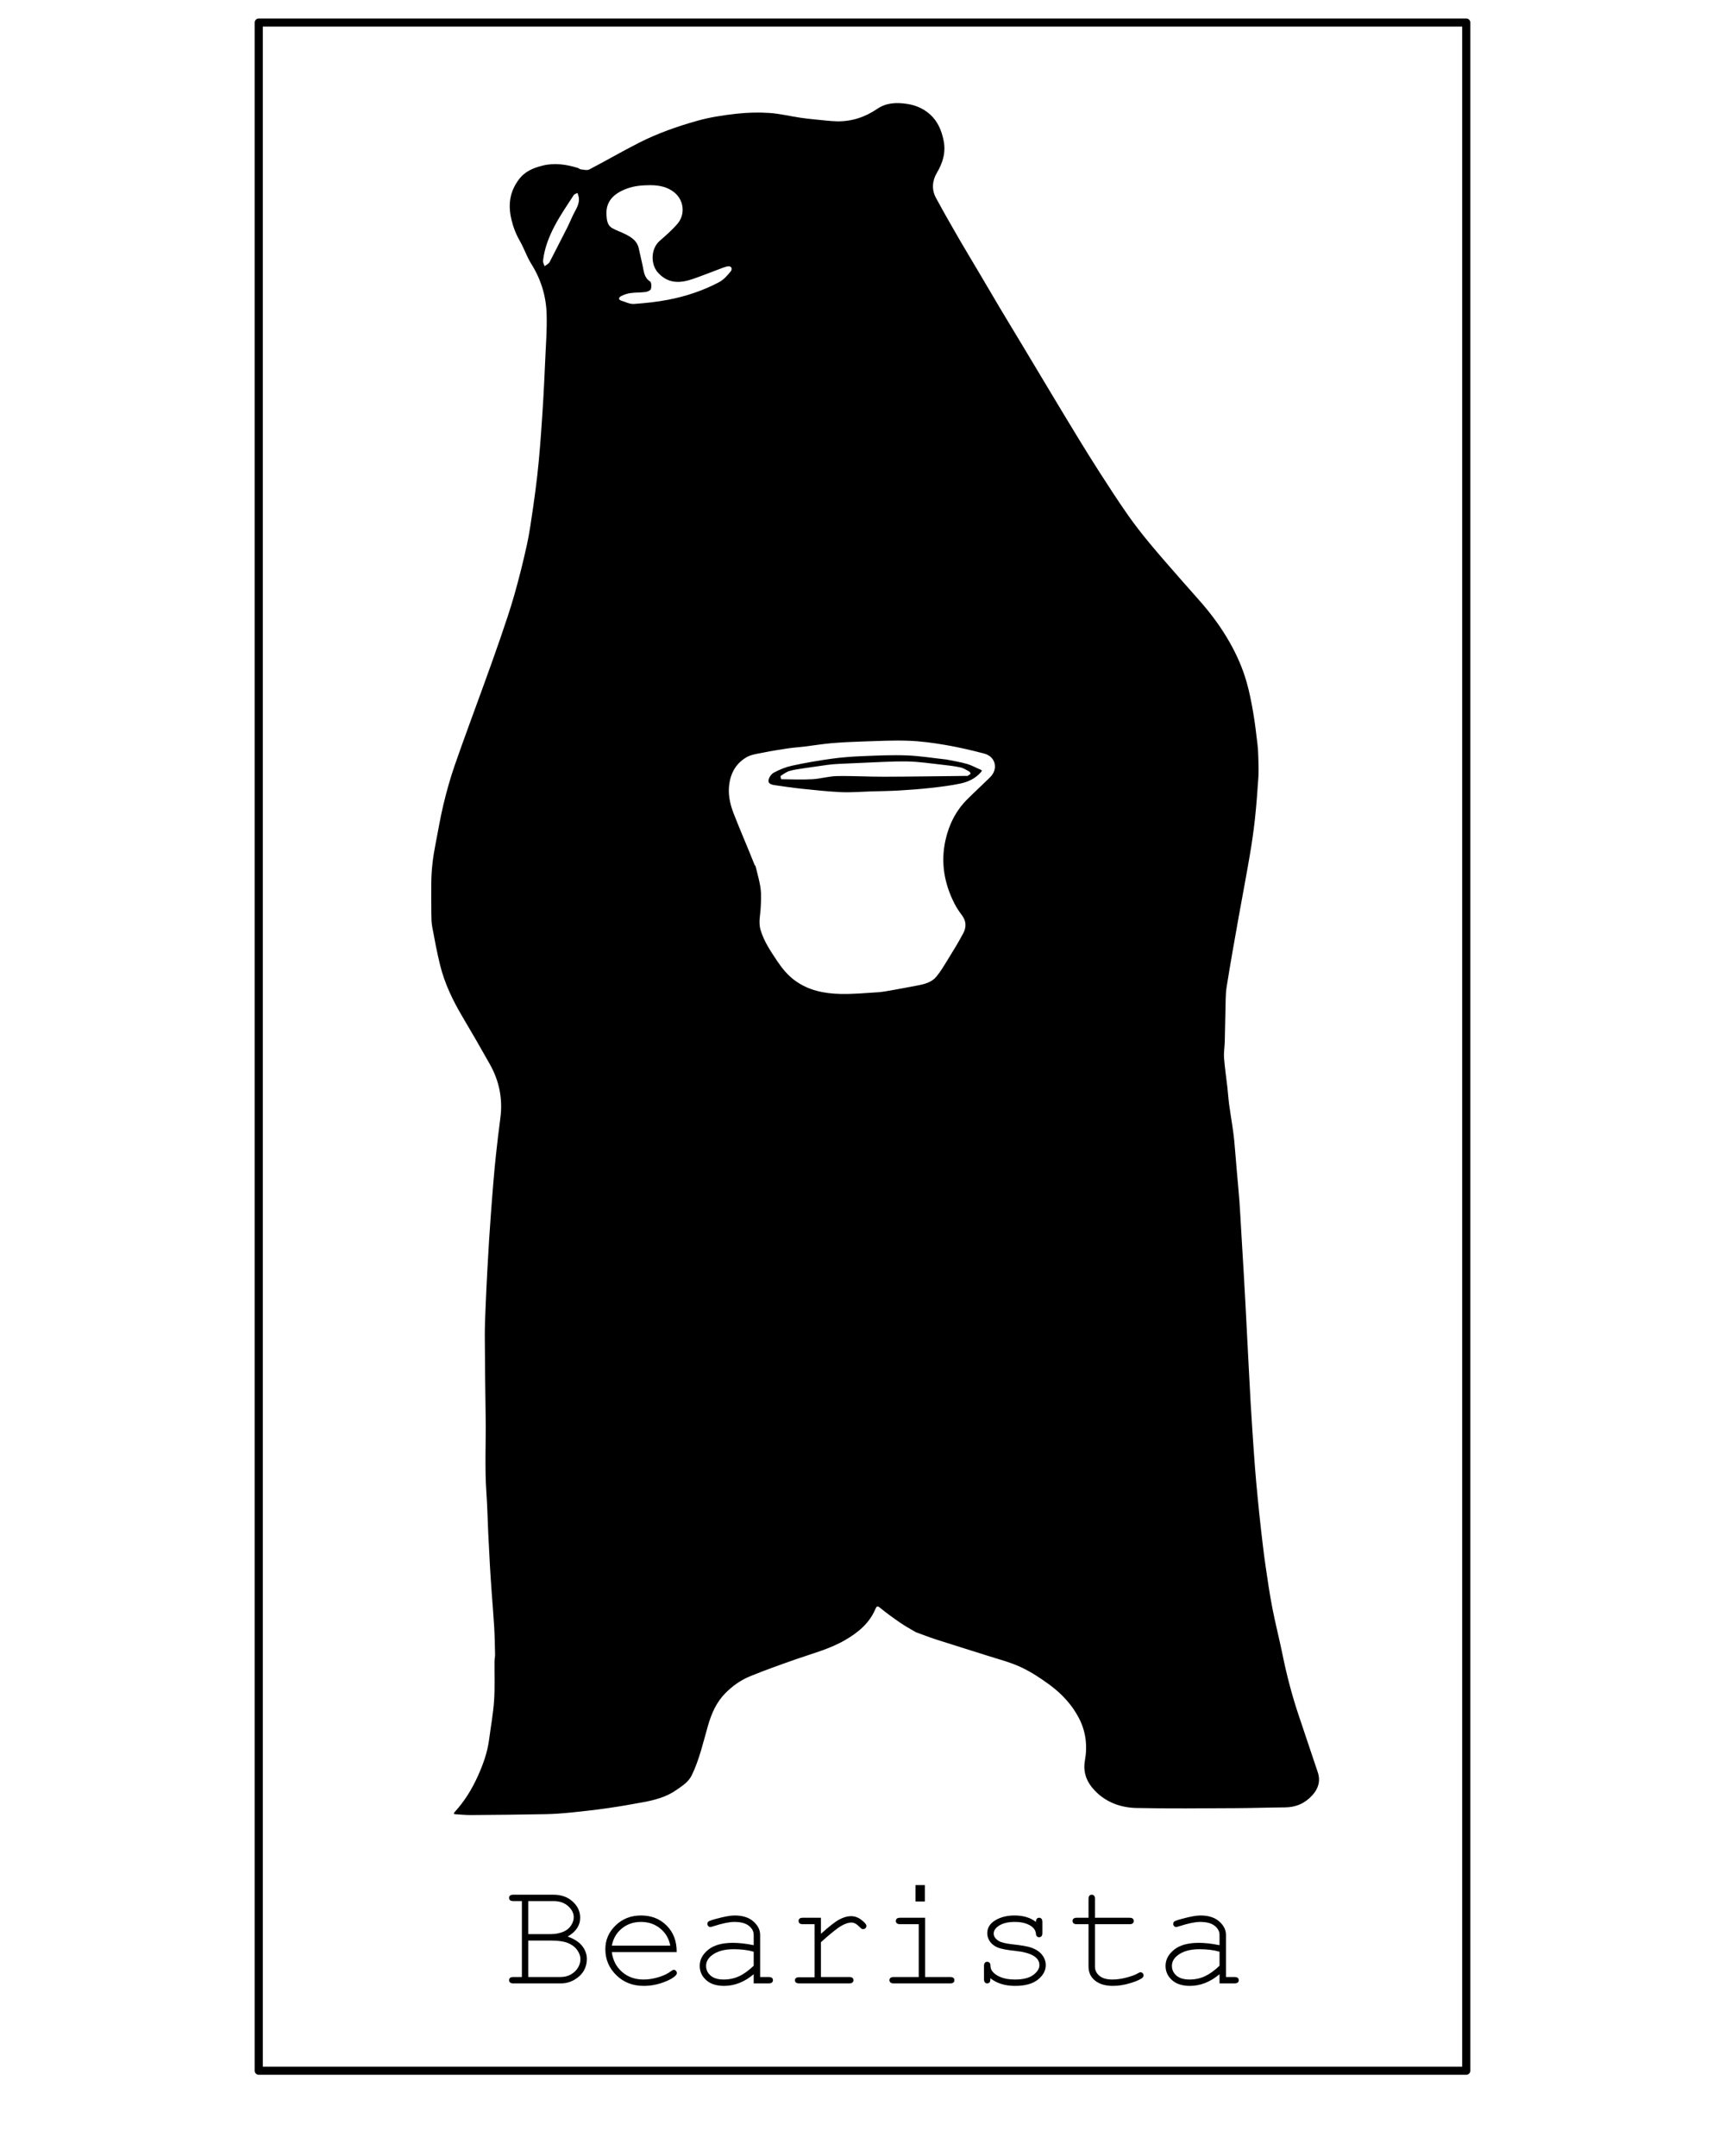 <?xml version="1.0" encoding="UTF-8" standalone="no"?>
<!DOCTYPE svg PUBLIC "-//W3C//DTD SVG 1.1//EN" "http://www.w3.org/Graphics/SVG/1.1/DTD/svg11.dtd">
<!-- Created with Vectornator (http://vectornator.io/) -->
<svg height="100%" stroke-miterlimit="10" style="fill-rule:nonzero;clip-rule:evenodd;stroke-linecap:round;stroke-linejoin:round;" version="1.1" viewBox="0 0 2000 2500" width="100%" xml:space="preserve" xmlns="http://www.w3.org/2000/svg" xmlns:vectornator="http://vectornator.io" xmlns:xlink="http://www.w3.org/1999/xlink">
<defs>
<clipPath id="TextBounds">
<rect height="217.498" width="880.525" x="574.389" y="2150"/>
</clipPath>
<clipPath id="TextBounds_2">
<rect height="366.836" width="20" x="-297.246" y="2155.9"/>
</clipPath>
</defs>
<clipPath id="ArtboardFrame">
<rect height="2500" width="2000" x="0" y="0"/>
</clipPath>
<g clip-path="url(#ArtboardFrame)" id="Untitled" vectornator:layerName="Untitled">
<path d="M1062.04 1892.71C1055.43 1888.94 1049.16 1885.41 1043.27 1881.34C1035.44 1875.93 1027.71 1870.33 1020.35 1864.32C1017.19 1861.73 1016.29 1862.63 1015.01 1865.65C1007.93 1882.42 994.806 1893.11 979.44 1901.98C961.829 1912.14 942.365 1917.15 923.451 1923.78C905.276 1930.15 887.091 1936.57 869.29 1943.89C858.611 1948.28 849.083 1955.12 840.903 1963.42C830.642 1973.84 824.979 1986.74 820.955 2000.64C815.333 2020.07 811.003 2039.92 802.127 2058.34C798.159 2066.57 790.936 2070.87 783.978 2075.73C772.608 2083.68 759.578 2087.16 746.255 2089.65C732.437 2092.25 718.571 2094.64 704.657 2096.64C690.73 2098.64 676.736 2100.24 662.735 2101.65C652.712 2102.65 642.636 2103.44 632.57 2103.64C603.714 2104.18 574.852 2104.45 545.991 2104.66C539.965 2104.7 533.934 2104.06 527.907 2103.7C527.296 2103.66 526.696 2103.41 526.091 2103.27C526.409 2102.58 526.579 2101.76 527.067 2101.23C538.475 2088.84 547.161 2074.71 554.055 2059.4C560.138 2045.89 565.124 2032.07 567.048 2017.28C569.002 2002.27 571.789 1987.32 572.827 1972.25C573.874 1957.06 573.186 1941.74 573.34 1926.48C573.367 1923.82 574.05 1921.16 573.993 1918.51C573.769 1907.98 573.587 1897.44 572.984 1886.93C572.205 1873.33 571.01 1859.76 570.047 1846.17C569.334 1836.12 568.633 1826.06 568.056 1816C567.316 1803.12 566.655 1790.22 566.051 1777.33C565.33 1761.95 565.052 1746.53 563.964 1731.17C561.866 1701.59 563.555 1671.99 563.076 1642.41C562.573 1611.39 562.248 1580.36 562.101 1549.33C562.045 1537.64 562.6 1525.94 563.065 1514.25C563.617 1500.35 564.328 1486.47 565.051 1472.58C565.653 1461.02 566.327 1449.46 567.052 1437.91C567.651 1428.35 568.334 1418.79 569.047 1409.24C570.011 1396.32 570.969 1383.4 572.059 1370.49C572.954 1359.89 573.909 1349.3 575.07 1338.73C576.607 1324.74 578.194 1310.75 580.078 1296.81C583.091 1274.52 578.94 1253.63 567.993 1234.13C557.807 1215.99 547.435 1197.94 536.802 1180.06C525.286 1160.69 515.482 1140.57 510.136 1118.61C506.615 1104.15 503.847 1089.49 501.14 1074.85C500.171 1069.61 500.153 1064.15 500.083 1058.78C499.935 1047.45 500.028 1036.12 500.04 1024.79C500.057 1009.13 501.969 993.688 505.028 978.359C508.071 963.111 510.525 947.724 514.182 932.626C517.862 917.431 522.053 902.29 527.173 887.526C537.978 856.367 549.572 825.482 560.772 794.459C567.264 776.479 573.807 758.513 579.983 740.424C585.722 723.617 591.511 706.798 596.355 689.722C601.79 670.565 606.623 651.209 610.892 631.758C613.973 617.723 615.871 603.416 617.988 589.185C619.89 576.411 621.514 563.591 622.993 550.761C624.211 540.201 625.11 529.602 626.016 519.008C626.789 509.961 627.409 500.9 628.028 491.84C628.737 481.453 629.448 471.065 630.019 460.67C630.763 447.118 631.466 433.562 632.015 420.001C632.773 401.282 634.37 382.524 633.77 363.842C633.106 343.151 627.138 323.657 615.897 305.818C610.749 297.648 607.739 288.156 602.903 279.758C598.351 271.853 595.129 263.623 593.019 254.828C589.003 238.091 590.617 222.924 601.389 208.347C608.707 198.445 618.717 194.625 629.11 192.03C642.654 188.648 656.549 190.567 669.948 194.74C671.11 195.102 672.115 196.244 673.255 196.348C676.586 196.653 680.597 197.863 683.196 196.513C702.564 186.448 721.433 175.413 740.891 165.534C762.526 154.55 785.454 146.487 808.752 139.97C823.258 135.913 838.385 133.634 853.389 131.94C866.126 130.502 879.145 130.139 891.93 130.971C904.345 131.779 916.596 134.896 928.968 136.652C938.176 137.959 947.458 138.761 956.717 139.691C961.233 140.145 965.768 140.594 970.301 140.674C987.534 140.977 1003.03 135.841 1017.27 126.112C1027.57 119.074 1039.28 118.663 1051.29 120.409C1061.5 121.892 1070.64 125.823 1078.22 132.575C1087.21 140.584 1091.68 151.311 1094.04 162.961C1096.8 176.575 1093.21 188.621 1086.22 200.423C1080.87 209.445 1079.97 219.765 1085.13 229.366C1093.8 245.483 1102.94 261.346 1112.08 277.205C1119.23 289.604 1126.68 301.824 1133.96 314.145C1142.59 328.735 1151.12 343.38 1159.79 357.939C1168.32 372.252 1177 386.475 1185.58 400.759C1196.56 419.04 1207.48 437.353 1218.47 455.63C1228.57 472.448 1238.65 489.286 1248.89 506.021C1257.6 520.267 1266.37 534.486 1275.42 548.523C1285.79 564.605 1296.18 580.683 1307.14 596.363C1315.16 607.85 1323.78 618.967 1332.73 629.756C1345.26 644.863 1358.3 659.541 1371.2 674.346C1378.79 683.066 1386.61 691.58 1394.14 700.359C1405.99 714.197 1416.66 728.884 1425.67 744.775C1433.94 759.348 1440.68 774.593 1445.27 790.64C1448.58 802.201 1450.88 814.093 1452.93 825.959C1455.07 838.353 1456.51 850.876 1457.98 863.374C1458.66 869.194 1458.86 875.087 1459 880.953C1459.17 887.896 1459.43 894.873 1458.96 901.788C1457.87 917.918 1456.69 934.056 1454.94 950.123C1453.41 964.178 1451.35 978.195 1448.97 992.134C1444.89 1016.05 1440.35 1039.88 1436.05 1063.76C1433.67 1076.95 1431.33 1090.15 1429.05 1103.36C1426.66 1117.21 1424.27 1131.07 1422.1 1144.96C1421.4 1149.43 1421.19 1154 1421.07 1158.54C1420.65 1175.06 1420.43 1191.59 1420.01 1208.12C1419.85 1214.32 1418.72 1220.56 1419.18 1226.69C1420.02 1238.01 1421.75 1249.26 1423.02 1260.55C1423.78 1267.26 1424.2 1274.02 1425.08 1280.71C1426.2 1289.2 1427.68 1297.63 1428.91 1306.11C1429.71 1311.63 1430.49 1317.17 1431.01 1322.73C1432.11 1334.64 1433.02 1346.57 1434.04 1358.48C1435.02 1369.9 1436.16 1381.31 1437 1392.74C1437.83 1403.95 1438.37 1415.19 1439.04 1426.41C1440.04 1443.16 1441.05 1459.91 1442.03 1476.66C1442.73 1488.55 1443.4 1500.44 1444.03 1512.33C1444.73 1525.39 1445.36 1538.45 1446.04 1551.5C1446.7 1564.22 1447.37 1576.95 1448.04 1589.67C1448.7 1602.23 1449.33 1614.79 1450.05 1627.34C1450.66 1637.9 1451.33 1648.46 1452.05 1659.01C1453.01 1673.26 1453.96 1687.52 1455.06 1701.76C1455.94 1713.02 1456.96 1724.28 1458.06 1735.52C1459.3 1748.31 1460.6 1761.09 1462.07 1773.86C1463.61 1787.35 1465.15 1800.84 1467.09 1814.28C1469.52 1831.04 1471.95 1847.82 1475.15 1864.45C1478.65 1882.55 1483.3 1900.43 1486.97 1918.51C1491.8 1942.32 1497.92 1965.76 1505.63 1988.79C1513.02 2010.89 1520.51 2032.96 1527.87 2055.07C1531.21 2065.1 1528.53 2073.9 1521.68 2081.53C1513.27 2090.88 1502.8 2095.66 1490.07 2095.76C1470.71 2095.91 1451.35 2096.59 1431.99 2096.67C1393.77 2096.82 1355.53 2097.32 1317.33 2096.45C1299.24 2096.03 1282.27 2089.86 1269.34 2076.31C1260.16 2066.7 1255.36 2055.41 1257.88 2041.35C1260.92 2024.38 1258.99 2007.65 1250.9 1992.17C1242.84 1976.74 1231.14 1964.11 1217.27 1953.88C1206.64 1946.04 1195.38 1938.61 1183.44 1933.07C1171.06 1927.32 1157.56 1923.93 1144.48 1919.74C1124.61 1913.37 1104.64 1907.3 1084.78 1900.89C1077.27 1898.47 1069.95 1895.46 1062.04 1892.71M875.038 1003.21C875.371 1003.58 875.909 1003.89 876.008 1004.31C878.048 1012.97 880.673 1021.56 881.84 1030.34C882.806 1037.6 882.301 1045.1 881.969 1052.47C881.581 1061.1 879.179 1069.44 881.837 1078.37C885.845 1091.83 893.525 1103 901.117 1114.41C906.742 1122.87 913.117 1130.6 921.214 1136.65C936.973 1148.42 955.48 1152.11 974.526 1152.52C988.725 1152.83 1002.97 1151.51 1017.18 1150.64C1022.39 1150.33 1027.59 1149.37 1032.75 1148.46C1043.13 1146.64 1053.49 1144.67 1063.85 1142.7C1072.13 1141.13 1080.38 1139.03 1085.91 1132.16C1090.41 1126.56 1094.21 1120.35 1097.98 1114.2C1104.48 1103.59 1111.09 1093.02 1116.89 1082.04C1120.45 1075.29 1120.44 1068.11 1115.38 1061.44C1112.09 1057.09 1109.02 1052.47 1106.55 1047.62C1094.8 1024.53 1090.56 1000.19 1096.11 974.676C1100.09 956.418 1108.15 940.079 1121.55 926.758C1130.22 918.132 1139.22 909.838 1147.95 901.263C1157.67 891.706 1154.38 877.345 1141.2 873.848C1126.41 869.923 1111.44 866.474 1096.37 863.878C1082.2 861.438 1067.82 859.472 1053.47 858.944C1035.98 858.301 1018.43 859.219 1000.91 859.766C988.515 860.153 976.11 860.747 963.757 861.804C953.44 862.688 943.2 864.435 932.912 865.691C926.537 866.47 920.104 866.818 913.757 867.765C903.921 869.232 894.092 870.826 884.345 872.79C877.967 874.075 871.047 874.902 865.582 878.044C852.176 885.749 846.063 898.545 845.119 913.673C844.468 924.092 847.065 934.231 850.794 943.777C858.465 963.416 866.911 982.752 875.038 1003.21M754.538 214.712C745.075 214.758 735.664 215.375 726.714 218.74C711.338 224.521 702.078 233.586 703.172 249.771C703.545 255.3 704.243 261.493 709.953 264.629C714.931 267.362 720.408 269.171 725.474 271.763C732.316 275.263 738.675 279.399 740.527 287.699C742.024 294.408 743.542 301.112 745.035 307.822C746.544 314.604 746.64 321.801 753.702 326.35C755.341 327.406 755.502 332.32 754.73 334.992C754.242 336.68 750.862 338.261 748.602 338.564C742.802 339.341 736.855 339.033 731.06 339.835C727.291 340.357 723.448 341.612 720.087 343.387C717.503 344.752 716.318 347.46 720.608 348.748C725.361 350.175 730.27 352.775 734.944 352.451C748.3 351.527 761.707 350.084 774.843 347.549C795.403 343.582 815.279 336.994 833.8 327.133C838.958 324.387 843.248 319.519 847.059 314.9C849.71 311.687 847.841 308.371 844.33 308.782C842.052 309.049 839.8 309.847 837.628 310.655C826.37 314.842 815.218 319.327 803.883 323.293C789.108 328.463 775.017 329.428 763.065 316.358C753.887 306.322 754.647 288.239 764.797 279.346C771.966 273.065 779.281 266.773 785.433 259.551C794.755 248.607 793.151 232.203 781.584 222.932C774.141 216.965 765.041 214.863 754.538 214.712M658.038 263.212C660.038 258.876 662.072 254.555 664.03 250.199C667.149 243.26 672.385 236.983 671.006 228.616C670.732 226.952 670.048 225.355 669.553 223.727C668.062 224.542 665.978 224.975 665.172 226.23C657.669 237.914 649.693 249.375 643.231 261.627C636.657 274.09 631.43 287.217 629.709 301.586C629.318 304.855 630.631 306.412 631.51 308.684C633.472 307.074 636.188 305.859 637.274 303.789C644.228 290.534 650.824 277.092 658.038 263.212Z" fill="#000000" fill-rule="nonzero" opacity="1" stroke="none"/>
<path d="M1097.4 880.712C1105.7 882.379 1113.62 883.654 1121.27 885.847C1126.55 887.359 1131.42 890.247 1136.56 892.304C1138.84 893.215 1138.7 893.794 1137.19 895.515C1130.87 902.709 1122.55 906.635 1113.61 908.534C1102.3 910.938 1090.75 912.353 1079.24 913.629C1066.87 914.999 1054.45 915.926 1042.02 916.648C1031.02 917.287 1019.99 917.381 1008.97 917.712C997.782 918.047 986.566 919.048 975.417 918.549C960.287 917.872 945.191 916.205 930.112 914.656C919.977 913.616 909.883 912.134 899.797 910.665C896.14 910.133 890.957 909.59 891.002 905.404C891.037 902.153 894.091 897.599 897.079 895.987C903.657 892.436 910.846 889.486 918.137 887.898C933.217 884.614 948.47 881.977 963.759 879.842C975.577 878.192 987.542 877.301 999.471 876.81C1016.8 876.096 1034.19 875.287 1051.5 875.941C1066.67 876.513 1081.77 879.045 1097.4 880.712M932.899 890.712C927.148 891.712 921.261 892.249 915.692 893.873C911.919 894.974 908.503 897.469 905.163 899.694C904.68 900.016 905.501 903.534 905.752 903.538C917.802 903.734 929.883 904.211 941.899 903.542C951.391 903.012 960.783 900.1 970.253 899.914C988.43 899.555 1006.63 900.692 1024.82 900.643C1056.68 900.557 1088.53 900.045 1120.39 899.713C1120.89 899.708 1121.5 899.899 1121.87 899.678C1123.08 898.947 1124.38 898.212 1125.24 897.15C1125.47 896.872 1124.45 894.998 1123.63 894.551C1120.38 892.788 1117.13 890.612 1113.61 889.858C1106.63 888.364 1099.5 887.523 1092.39 886.753C1078.79 885.28 1065.18 883.117 1051.56 882.939C1033.01 882.696 1014.45 884.028 995.899 884.721C988.371 885.002 980.842 885.319 973.32 885.734C968.801 885.984 964.27 886.268 959.789 886.868C951.142 888.025 942.527 889.417 932.899 890.712Z" fill="#000000" fill-rule="nonzero" opacity="1" stroke="none"/>
<g fill="#000000" opacity="1" stroke="#084444" stroke-linecap="round" stroke-linejoin="round" stroke-width="0">
<path clip-path="url(#TextBounds)" d="M605.081 2292.47L605.081 2204.4L595.149 2204.4C593.391 2204.4 592.132 2204.07 591.37 2203.39C590.608 2202.72 590.227 2201.83 590.227 2200.71C590.227 2199.6 590.608 2198.71 591.37 2198.03C592.132 2197.36 593.391 2197.02 595.149 2197.02L641.555 2197.02C650.755 2197.02 658.24 2199.67 664.012 2204.98C669.783 2210.28 672.669 2216.5 672.669 2223.65C672.669 2232.68 667.835 2239.97 658.167 2245.54C665.843 2248.29 671.468 2251.95 675.042 2256.52C678.616 2261.09 680.403 2266.13 680.403 2271.64C680.403 2276.56 679.231 2281.06 676.887 2285.13C674.544 2289.2 670.955 2292.68 666.121 2295.55C661.287 2298.42 656.028 2299.85 650.345 2299.85L595.149 2299.85C593.391 2299.85 592.132 2299.5 591.37 2298.8C590.608 2298.1 590.227 2297.22 590.227 2296.16C590.227 2295.05 590.608 2294.16 591.37 2293.48C592.132 2292.81 593.391 2292.47 595.149 2292.47L605.081 2292.47ZM612.464 2242.72L638.567 2242.72C644.134 2242.72 649.231 2241.7 653.86 2239.65C657.434 2238.01 660.218 2235.63 662.21 2232.53C664.202 2229.42 665.198 2226.26 665.198 2223.04C665.198 2218.41 663.03 2214.15 658.694 2210.25C654.358 2206.35 648.704 2204.4 641.731 2204.4L612.464 2204.4L612.464 2242.72ZM612.464 2292.47L649.817 2292.47C654.563 2292.47 658.694 2291.42 662.21 2289.31C665.725 2287.2 668.391 2284.59 670.208 2281.48C672.024 2278.38 672.932 2275.16 672.932 2271.82C672.932 2268.07 671.629 2264.43 669.021 2260.92C666.414 2257.4 662.796 2254.74 658.167 2252.92C653.538 2251.1 647.151 2250.2 639.007 2250.2L612.464 2250.2L612.464 2292.47Z"/>
<path clip-path="url(#TextBounds)" d="M784.554 2263.55L709.319 2263.55C710.608 2273.11 714.607 2280.8 721.316 2286.63C728.025 2292.46 736.331 2295.37 746.233 2295.37C751.741 2295.37 757.512 2294.46 763.548 2292.65C769.583 2290.83 774.505 2288.43 778.313 2285.44C779.427 2284.56 780.393 2284.12 781.214 2284.12C782.151 2284.12 782.971 2284.49 783.675 2285.22C784.378 2285.95 784.729 2286.82 784.729 2287.81C784.729 2288.81 784.261 2289.78 783.323 2290.71C780.511 2293.64 775.515 2296.38 768.338 2298.93C761.16 2301.48 753.792 2302.75 746.233 2302.75C733.577 2302.75 723.015 2298.61 714.549 2290.32C706.082 2282.03 701.848 2271.99 701.848 2260.21C701.848 2249.49 705.818 2240.29 713.758 2232.62C721.697 2224.94 731.526 2221.1 743.245 2221.1C755.315 2221.1 765.247 2225.04 773.04 2232.92C780.833 2240.81 784.671 2251.02 784.554 2263.55ZM777.083 2256.08C775.618 2247.94 771.765 2241.32 765.525 2236.22C759.285 2231.12 751.858 2228.57 743.245 2228.57C734.632 2228.57 727.22 2231.09 721.009 2236.13C714.798 2241.17 710.93 2247.82 709.407 2256.08L777.083 2256.08Z"/>
<path clip-path="url(#TextBounds)" d="M873.85 2299.85L873.85 2289.22C863.128 2298.24 851.673 2302.75 839.485 2302.75C830.637 2302.75 823.723 2300.51 818.743 2296.03C813.762 2291.55 811.272 2286.05 811.272 2279.55C811.272 2272.4 814.554 2266.16 821.116 2260.83C827.679 2255.5 837.259 2252.83 849.856 2252.83C853.255 2252.83 856.946 2253.05 860.93 2253.49C864.915 2253.93 869.221 2254.62 873.85 2255.56L873.85 2243.6C873.85 2239.56 871.975 2236.04 868.225 2233.06C864.475 2230.07 858.85 2228.57 851.35 2228.57C845.608 2228.57 837.552 2230.24 827.18 2233.58C825.305 2234.17 824.104 2234.46 823.577 2234.46C822.639 2234.46 821.834 2234.11 821.16 2233.41C820.486 2232.71 820.149 2231.83 820.149 2230.77C820.149 2229.78 820.442 2228.98 821.028 2228.4C821.848 2227.52 825.159 2226.32 830.96 2224.79C840.1 2222.33 847.014 2221.1 851.702 2221.1C861.018 2221.1 868.284 2223.4 873.499 2228C878.714 2232.6 881.321 2237.8 881.321 2243.6L881.321 2292.47L891.165 2292.47C892.981 2292.47 894.27 2292.81 895.032 2293.48C895.794 2294.16 896.175 2295.05 896.175 2296.16C896.175 2297.22 895.794 2298.1 895.032 2298.8C894.27 2299.5 892.981 2299.85 891.165 2299.85L873.85 2299.85ZM873.85 2263.12C870.393 2262.12 866.731 2261.39 862.864 2260.92C858.997 2260.45 854.925 2260.21 850.647 2260.21C839.925 2260.21 831.546 2262.53 825.511 2267.16C820.94 2270.62 818.655 2274.75 818.655 2279.55C818.655 2284 820.398 2287.75 823.885 2290.8C827.371 2293.85 832.454 2295.37 839.134 2295.37C845.52 2295.37 851.453 2294.1 856.931 2291.55C862.41 2289 868.05 2284.94 873.85 2279.38L873.85 2263.12Z"/>
<path clip-path="url(#TextBounds)" d="M951.809 2223.74L951.809 2242.37C961.419 2233.7 968.611 2228.12 973.387 2225.63C978.162 2223.14 982.571 2221.89 986.614 2221.89C991.009 2221.89 995.095 2223.37 998.875 2226.33C1002.65 2229.29 1004.54 2231.53 1004.54 2233.06C1004.54 2234.17 1004.18 2235.09 1003.45 2235.83C1002.71 2236.56 1001.79 2236.92 1000.68 2236.92C1000.09 2236.92 999.593 2236.82 999.182 2236.62C998.772 2236.41 998.011 2235.75 996.897 2234.64C994.846 2232.59 993.059 2231.18 991.536 2230.42C990.012 2229.66 988.518 2229.28 987.054 2229.28C983.831 2229.28 979.949 2230.57 975.408 2233.14C970.867 2235.72 963.001 2242.02 951.809 2252.04L951.809 2292.47L984.505 2292.47C986.321 2292.47 987.61 2292.81 988.372 2293.48C989.134 2294.16 989.514 2295.05 989.514 2296.16C989.514 2297.22 989.134 2298.1 988.372 2298.8C987.61 2299.5 986.321 2299.85 984.505 2299.85L926.585 2299.85C924.827 2299.85 923.567 2299.52 922.805 2298.84C922.044 2298.17 921.663 2297.3 921.663 2296.25C921.663 2295.25 922.029 2294.42 922.762 2293.75C923.494 2293.07 924.768 2292.73 926.585 2292.73L944.427 2292.73L944.427 2231.21L930.804 2231.21C929.046 2231.21 927.786 2230.86 927.024 2230.16C926.262 2229.45 925.882 2228.54 925.882 2227.43C925.882 2226.38 926.248 2225.5 926.98 2224.79C927.713 2224.09 928.987 2223.74 930.804 2223.74L951.809 2223.74Z"/>
<path clip-path="url(#TextBounds)" d="M1072.31 2185.86L1072.31 2204.93L1061.41 2204.93L1061.41 2185.86L1072.31 2185.86ZM1072.57 2223.74L1072.57 2292.47L1101.57 2292.47C1103.39 2292.47 1104.68 2292.81 1105.44 2293.48C1106.2 2294.16 1106.58 2295.05 1106.58 2296.16C1106.58 2297.22 1106.2 2298.1 1105.44 2298.8C1104.68 2299.5 1103.39 2299.85 1101.57 2299.85L1036.18 2299.85C1034.43 2299.85 1033.17 2299.5 1032.41 2298.8C1031.64 2298.1 1031.26 2297.22 1031.26 2296.16C1031.26 2295.05 1031.64 2294.16 1032.41 2293.48C1033.17 2292.81 1034.43 2292.47 1036.18 2292.47L1065.19 2292.47L1065.19 2231.21L1043.66 2231.21C1041.9 2231.21 1040.62 2230.86 1039.83 2230.16C1039.04 2229.45 1038.65 2228.57 1038.65 2227.52C1038.65 2226.41 1039.03 2225.5 1039.79 2224.79C1040.55 2224.09 1041.84 2223.74 1043.66 2223.74L1072.57 2223.74Z"/>
<path clip-path="url(#TextBounds)" d="M1201.07 2228.57C1201.07 2226.87 1201.42 2225.64 1202.12 2224.88C1202.82 2224.12 1203.7 2223.74 1204.76 2223.74C1205.87 2223.74 1206.78 2224.12 1207.48 2224.88C1208.19 2225.64 1208.54 2226.93 1208.54 2228.75L1208.54 2241.41C1208.54 2243.16 1208.19 2244.42 1207.48 2245.19C1206.78 2245.95 1205.87 2246.33 1204.76 2246.33C1203.76 2246.33 1202.93 2246.01 1202.25 2245.36C1201.58 2244.72 1201.18 2243.66 1201.07 2242.2C1200.72 2238.68 1198.9 2235.78 1195.62 2233.5C1190.81 2230.21 1184.46 2228.57 1176.55 2228.57C1168.28 2228.57 1161.87 2230.24 1157.3 2233.58C1153.84 2236.1 1152.11 2238.92 1152.11 2242.02C1152.11 2245.54 1154.16 2248.47 1158.26 2250.81C1161.08 2252.45 1166.41 2253.71 1174.26 2254.59C1184.51 2255.7 1191.63 2256.96 1195.62 2258.37C1201.3 2260.42 1205.53 2263.26 1208.32 2266.89C1211.1 2270.53 1212.49 2274.45 1212.49 2278.67C1212.49 2284.94 1209.48 2290.52 1203.44 2295.42C1197.41 2300.31 1188.56 2302.75 1176.9 2302.75C1165.24 2302.75 1155.69 2299.79 1148.24 2293.88C1148.24 2295.87 1148.13 2297.16 1147.89 2297.74C1147.66 2298.33 1147.23 2298.83 1146.62 2299.24C1146 2299.65 1145.32 2299.85 1144.55 2299.85C1143.5 2299.85 1142.62 2299.47 1141.92 2298.71C1141.21 2297.95 1140.86 2296.69 1140.86 2294.93L1140.86 2279.73C1140.86 2277.97 1141.2 2276.71 1141.87 2275.95C1142.55 2275.19 1143.44 2274.8 1144.55 2274.8C1145.61 2274.8 1146.5 2275.17 1147.23 2275.9C1147.97 2276.64 1148.33 2277.62 1148.33 2278.85C1148.33 2281.54 1149.01 2283.8 1150.35 2285.62C1152.41 2288.43 1155.67 2290.76 1160.15 2292.6C1164.64 2294.45 1170.13 2295.37 1176.63 2295.37C1186.24 2295.37 1193.39 2293.58 1198.08 2290.01C1202.77 2286.44 1205.11 2282.66 1205.11 2278.67C1205.11 2274.1 1202.74 2270.44 1197.99 2267.69C1193.19 2264.93 1186.2 2263.09 1177.03 2262.15C1167.86 2261.21 1161.28 2259.98 1157.3 2258.46C1153.31 2256.93 1150.21 2254.65 1147.98 2251.6C1145.75 2248.55 1144.64 2245.27 1144.64 2241.76C1144.64 2235.43 1147.75 2230.41 1153.96 2226.68C1160.17 2222.96 1167.58 2221.1 1176.19 2221.1C1186.39 2221.1 1194.68 2223.59 1201.07 2228.57Z"/>
<path clip-path="url(#TextBounds)" d="M1269.53 2223.74L1309.61 2223.74C1311.37 2223.74 1312.63 2224.09 1313.39 2224.79C1314.15 2225.5 1314.53 2226.41 1314.53 2227.52C1314.53 2228.57 1314.15 2229.45 1313.39 2230.16C1312.63 2230.86 1311.37 2231.21 1309.61 2231.21L1269.53 2231.21L1269.53 2280.34C1269.53 2284.62 1271.25 2288.19 1274.68 2291.06C1278.1 2293.94 1283.13 2295.37 1289.75 2295.37C1294.73 2295.37 1300.12 2294.62 1305.92 2293.13C1311.72 2291.64 1316.23 2289.95 1319.46 2288.08C1320.63 2287.31 1321.59 2286.93 1322.36 2286.93C1323.29 2286.93 1324.11 2287.3 1324.82 2288.03C1325.52 2288.76 1325.87 2289.63 1325.87 2290.62C1325.87 2291.5 1325.49 2292.32 1324.73 2293.09C1322.85 2295.02 1318.3 2297.11 1311.06 2299.37C1303.83 2301.63 1296.9 2302.75 1290.28 2302.75C1281.66 2302.75 1274.81 2300.73 1269.71 2296.69C1264.61 2292.65 1262.06 2287.2 1262.06 2280.34L1262.06 2231.21L1248.44 2231.21C1246.68 2231.21 1245.42 2230.86 1244.66 2230.16C1243.9 2229.45 1243.52 2228.54 1243.52 2227.43C1243.52 2226.38 1243.9 2225.5 1244.66 2224.79C1245.42 2224.09 1246.68 2223.74 1248.44 2223.74L1262.06 2223.74L1262.06 2201.94C1262.06 2200.19 1262.41 2198.93 1263.12 2198.16C1263.82 2197.4 1264.7 2197.02 1265.75 2197.02C1266.87 2197.02 1267.78 2197.4 1268.48 2198.16C1269.18 2198.93 1269.53 2200.19 1269.53 2201.94L1269.53 2223.74Z"/>
<path clip-path="url(#TextBounds)" d="M1413.94 2299.85L1413.94 2289.22C1403.22 2298.24 1391.76 2302.75 1379.57 2302.75C1370.73 2302.75 1363.81 2300.51 1358.83 2296.03C1353.85 2291.55 1351.36 2286.05 1351.36 2279.55C1351.36 2272.4 1354.64 2266.16 1361.2 2260.83C1367.77 2255.5 1377.35 2252.83 1389.94 2252.83C1393.34 2252.83 1397.03 2253.05 1401.02 2253.49C1405 2253.93 1409.31 2254.62 1413.94 2255.56L1413.94 2243.6C1413.94 2239.56 1412.06 2236.04 1408.31 2233.06C1404.56 2230.07 1398.94 2228.57 1391.44 2228.57C1385.7 2228.57 1377.64 2230.24 1367.27 2233.58C1365.39 2234.17 1364.19 2234.46 1363.66 2234.46C1362.73 2234.46 1361.92 2234.11 1361.25 2233.41C1360.57 2232.71 1360.24 2231.83 1360.24 2230.77C1360.24 2229.78 1360.53 2228.98 1361.12 2228.4C1361.94 2227.52 1365.25 2226.32 1371.05 2224.79C1380.19 2222.33 1387.1 2221.1 1391.79 2221.1C1401.11 2221.1 1408.37 2223.4 1413.59 2228C1418.8 2232.6 1421.41 2237.8 1421.41 2243.6L1421.41 2292.47L1431.25 2292.47C1433.07 2292.47 1434.36 2292.81 1435.12 2293.48C1435.88 2294.16 1436.26 2295.05 1436.26 2296.16C1436.26 2297.22 1435.88 2298.1 1435.12 2298.8C1434.36 2299.5 1433.07 2299.85 1431.25 2299.85L1413.94 2299.85ZM1413.94 2263.12C1410.48 2262.12 1406.82 2261.39 1402.95 2260.92C1399.08 2260.45 1395.01 2260.21 1390.74 2260.21C1380.01 2260.21 1371.63 2262.53 1365.6 2267.16C1361.03 2270.62 1358.74 2274.75 1358.74 2279.55C1358.74 2284 1360.49 2287.75 1363.97 2290.8C1367.46 2293.85 1372.54 2295.37 1379.22 2295.37C1385.61 2295.37 1391.54 2294.1 1397.02 2291.55C1402.5 2289 1408.14 2284.94 1413.94 2279.38L1413.94 2263.12Z"/>
</g>
<g fill="#000000" opacity="1" stroke="none">
<path clip-path="url(#TextBounds_2)" d="M-281.391 2160.77L-281.391 2162.82L-287.192 2162.82L-287.192 2177.98L-289.559 2177.98L-289.559 2162.82L-295.36 2162.82L-295.36 2160.77L-281.391 2160.77Z"/>
<path clip-path="url(#TextBounds_2)" d="M-288.973 2192.75C-288.082 2192.75-287.219 2192.96-286.383 2193.38C-285.547 2193.79-284.91 2194.34-284.473 2195C-284.051 2195.63-283.77 2196.37-283.629 2197.21C-283.504 2197.79-283.442 2198.71-283.442 2199.98L-292.641 2199.98C-292.602 2201.25-292.301 2202.27-291.738 2203.04C-291.176 2203.81-290.305 2204.2-289.125 2204.2C-288.024 2204.2-287.145 2203.84-286.488 2203.11C-286.113 2202.69-285.848 2202.2-285.692 2201.64L-283.617 2201.64C-283.672 2202.1-283.854 2202.62-284.162 2203.18C-284.471 2203.75-284.817 2204.21-285.199 2204.57C-285.84 2205.2-286.633 2205.62-287.578 2205.84C-288.086 2205.96-288.66 2206.03-289.301 2206.03C-290.863 2206.03-292.188 2205.46-293.274 2204.32C-294.36 2203.18-294.903 2201.59-294.903 2199.55C-294.903 2197.53-294.356 2195.89-293.262 2194.64C-292.168 2193.38-290.738 2192.75-288.973 2192.75ZM-285.61 2198.3C-285.696 2197.39-285.895 2196.66-286.207 2196.11C-286.785 2195.1-287.75 2194.59-289.102 2194.59C-290.071 2194.59-290.883 2194.94-291.539 2195.64C-292.196 2196.34-292.543 2197.23-292.582 2198.3L-285.61 2198.3Z"/>
<path clip-path="url(#TextBounds_2)" d="M-295.395 2220.63L-292.664 2220.63L-289.781 2225.05L-286.863 2220.63L-284.297 2220.69L-288.528 2226.75L-284.11 2233.18L-286.805 2233.18L-289.922 2228.47L-292.946 2233.18L-295.617 2233.18L-291.199 2226.75L-295.395 2220.63Z"/>
<path clip-path="url(#TextBounds_2)" d="M-293.778 2244.73L-291.645 2244.73L-291.645 2248.23L-289.641 2248.23L-289.641 2249.95L-291.645 2249.95L-291.645 2258.14C-291.645 2258.58-291.496 2258.88-291.199 2259.02C-291.035 2259.11-290.762 2259.15-290.379 2259.15C-290.278 2259.15-290.168 2259.15-290.051 2259.15C-289.934 2259.14-289.797 2259.13-289.641 2259.12L-289.641 2260.78C-289.883 2260.85-290.135 2260.9-290.397 2260.93C-290.658 2260.97-290.942 2260.98-291.246 2260.98C-292.231 2260.98-292.899 2260.73-293.25 2260.22C-293.602 2259.72-293.778 2259.07-293.778 2258.26L-293.778 2249.95L-295.477 2249.95L-295.477 2248.23L-293.778 2248.23L-293.778 2244.73Z"/>
</g>
<path d="M300 26.132L1700 26.132L1700 2401.13L1112.14 2401.13L300 2401.13L300 26.132Z" fill="none" opacity="1" stroke="#000000" stroke-linecap="round" stroke-linejoin="round" stroke-width="9.395"/>
</g>
</svg>
